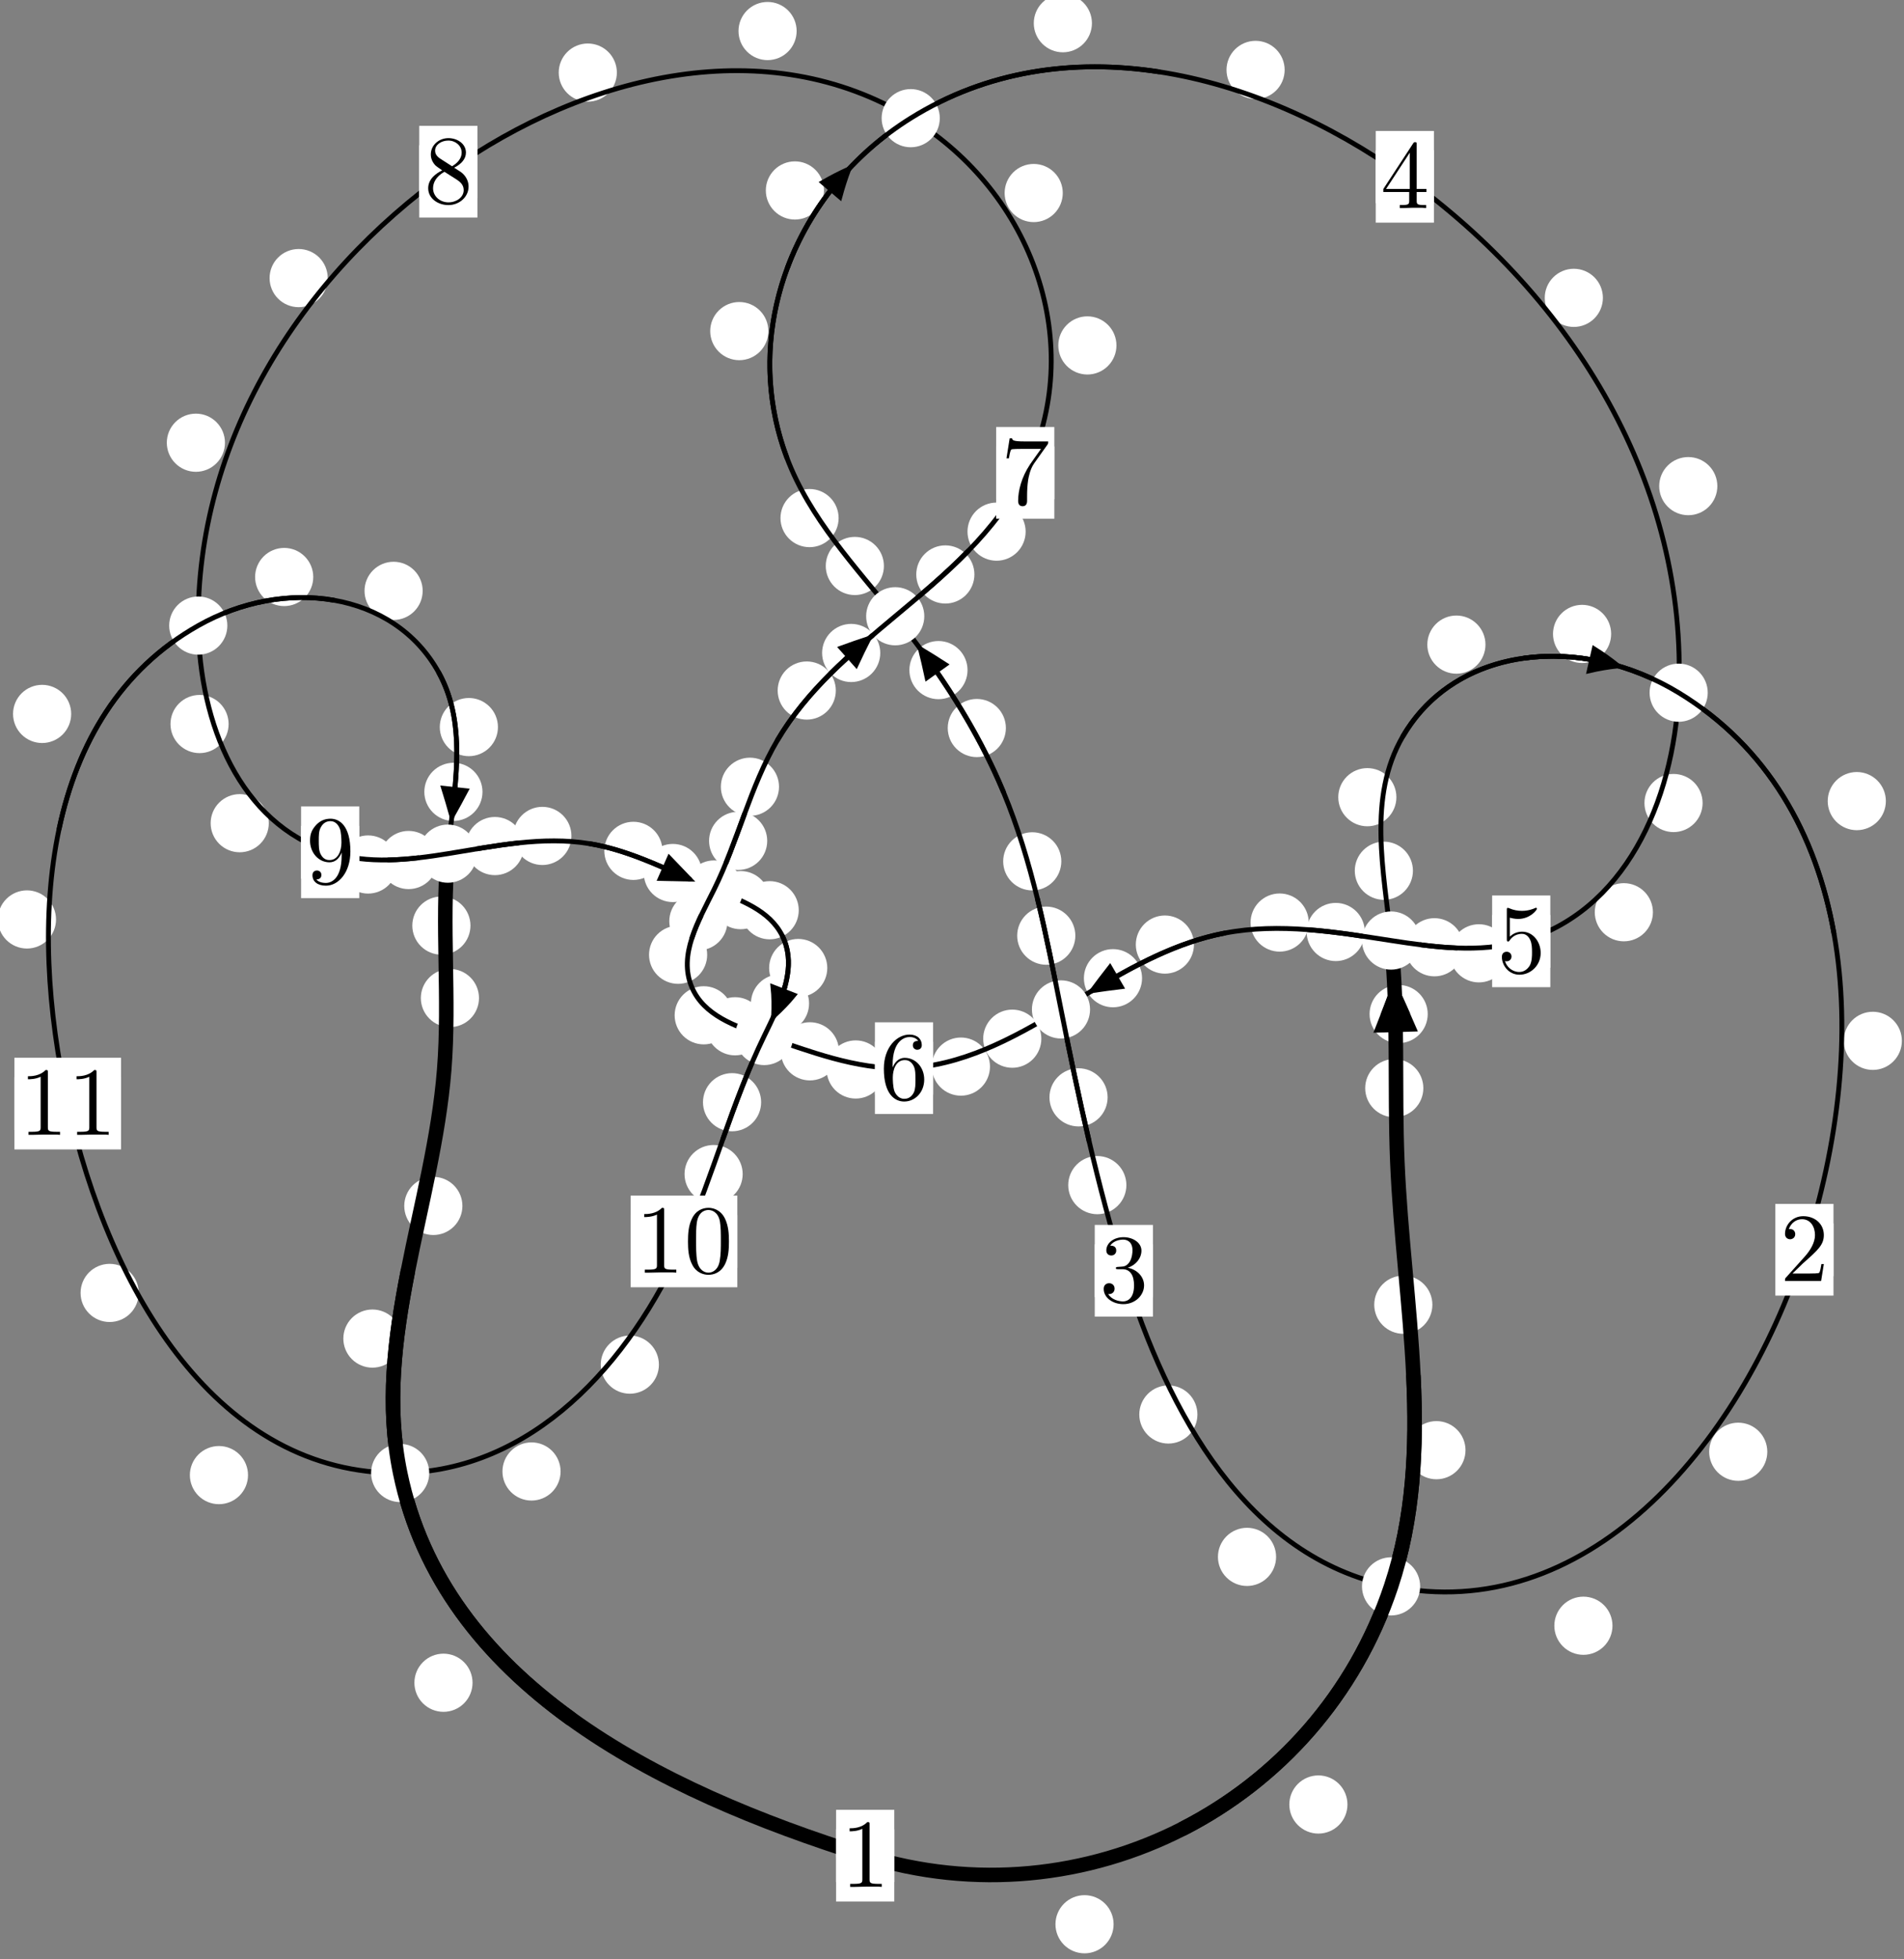 <?xml version="1.0"?>
<!-- Created by MetaPost 1.999 on 2021.07.06:0011 -->
<svg version="1.1" xmlns="http://www.w3.org/2000/svg" xmlns:xlink="http://www.w3.org/1999/xlink" width="195.729" height="201.31" viewBox="0 0 195.729 201.31">
<rect x="0" y="0" width="195.729" height="201.31" fill="#808080" stroke="none"/>
<!-- Original BoundingBox: -143.218109 -37.706314 52.511337 163.603928 -->
  <defs>
    <g transform="scale(0.01,0.01)" id="GLYPHcmr10_48">
      <path style="fill-rule: evenodd;" d="M460 -320C460 -400,455 -480,420 -554C374 -650,292 -666,250 -666C190 -666,117 -640,76 -547C44 -478,39 -400,39 -320C39 -245,43 -155,84 -79C127 2,200 22,249 22C303 22,379 1,423 -94C455 -163,460 -241,460 -320M249 -0C210 -0,151 -25,133 -121C122 -181,122 -273,122 -332C122 -396,122 -462,130 -516C149 -635,224 -644,249 -644C282 -644,348 -626,367 -527C377 -471,377 -395,377 -332C377 -257,377 -189,366 -125C351 -30,294 -0,249 -0"></path>
    </g>
    <g transform="scale(0.01,0.01)" id="GLYPHcmr10_49">
      <path style="fill-rule: evenodd;" d="M294 -640C294 -664,294 -666,271 -666C209 -602,121 -602,89 -602L89 -571C109 -571,168 -571,220 -597L220 -79C220 -43,217 -31,127 -31L95 -31L95 -0L257 -0L130 -3L217 -3L257 -3L297 -3L384 -3L419 -0L419 -31L387 -31C297 -31,294 -42,294 -79"></path>
    </g>
    <g transform="scale(0.01,0.01)" id="GLYPHcmr10_50">
      <path style="fill-rule: evenodd;" d="M127 -77L233 -180C389 -318,449 -372,449 -472C449 -586,359 -666,237 -666C124 -666,50 -574,50 -485C50 -429,100 -429,103 -429C120 -429,155 -441,155 -482C155 -508,137 -534,102 -534C94 -534,92 -534,89 -533C112 -598,166 -635,224 -635C315 -635,358 -554,358 -472C358 -392,308 -313,253 -251L61 -37C50 -26,50 -24,50 -0L421 -0L449 -174L424 -174C419 -144,412 -100,402 -85C395 -77,329 -77,307 -77"></path>
    </g>
    <g transform="scale(0.01,0.01)" id="GLYPHcmr10_51">
      <path style="fill-rule: evenodd;" d="M290 -352C372 -379,430 -449,430 -528C430 -610,342 -666,246 -666C145 -666,69 -606,69 -530C69 -497,91 -478,120 -478C151 -478,171 -500,171 -529C171 -579,124 -579,109 -579C140 -628,206 -641,242 -641C283 -641,338 -619,338 -529C338 -517,336 -459,310 -415C280 -367,246 -364,221 -363C213 -362,189 -360,182 -360C174 -359,167 -358,167 -348C167 -337,174 -337,191 -337L235 -337C317 -337,354 -269,354 -171C354 -35,285 -6,241 -6C198 -6,123 -23,88 -82C123 -77,154 -99,154 -137C154 -173,127 -193,98 -193C74 -193,42 -179,42 -135C42 -44,135 22,244 22C366 22,457 -69,457 -171C457 -253,394 -331,290 -352"></path>
    </g>
    <g transform="scale(0.01,0.01)" id="GLYPHcmr10_52">
      <path style="fill-rule: evenodd;" d="M294 -165L294 -78C294 -42,292 -31,218 -31L197 -31L197 -0L332 -0L238 -3L290 -3L332 -3L374 -3L427 -3L468 -0L468 -31L447 -31C373 -31,371 -42,371 -78L371 -165L471 -165L471 -196L371 -196L371 -651C371 -671,371 -677,355 -677C346 -677,343 -677,335 -665L28 -196L28 -165M300 -196L56 -196L300 -569"></path>
    </g>
    <g transform="scale(0.01,0.01)" id="GLYPHcmr10_53">
      <path style="fill-rule: evenodd;" d="M449 -201C449 -320,367 -420,259 -420C211 -420,168 -404,132 -369L132 -564C152 -558,185 -551,217 -551C340 -551,410 -642,410 -655C410 -661,407 -666,400 -666C399 -666,397 -666,392 -663C372 -654,323 -634,256 -634C216 -634,170 -641,123 -662C115 -665,113 -665,111 -665C101 -665,101 -657,101 -641L101 -345C101 -327,101 -319,115 -319C122 -319,124 -322,128 -328C139 -344,176 -398,257 -398C309 -398,334 -352,342 -334C358 -297,360 -258,360 -208C360 -173,360 -113,336 -71C312 -32,275 -6,229 -6C156 -6,99 -59,82 -118C85 -117,88 -116,99 -116C132 -116,149 -141,149 -165C149 -189,132 -214,99 -214C85 -214,50 -207,50 -161C50 -75,119 22,231 22C347 22,449 -74,449 -201"></path>
    </g>
    <g transform="scale(0.01,0.01)" id="GLYPHcmr10_54">
      <path style="fill-rule: evenodd;" d="M132 -328L132 -352C132 -605,256 -641,307 -641C331 -641,373 -635,395 -601C380 -601,340 -601,340 -556C340 -525,364 -510,386 -510C402 -510,432 -519,432 -558C432 -618,388 -666,305 -666C177 -666,42 -537,42 -316C42 -49,158 22,251 22C362 22,457 -72,457 -204C457 -331,368 -427,257 -427C189 -427,152 -376,132 -328M251 -6C188 -6,158 -66,152 -81C134 -128,134 -208,134 -226C134 -304,166 -404,256 -404C272 -404,318 -404,349 -342C367 -305,367 -254,367 -205C367 -157,367 -107,350 -71C320 -11,274 -6,251 -6"></path>
    </g>
    <g transform="scale(0.01,0.01)" id="GLYPHcmr10_55">
      <path style="fill-rule: evenodd;" d="M476 -609C485 -621,485 -623,485 -644L242 -644C120 -644,118 -657,114 -676L89 -676L56 -470L81 -470C84 -486,93 -549,106 -561C113 -567,191 -567,204 -567L411 -567C400 -551,321 -442,299 -409C209 -274,176 -135,176 -33C176 -23,176 22,222 22C268 22,268 -23,268 -33L268 -84C268 -139,271 -194,279 -248C283 -271,297 -357,341 -419"></path>
    </g>
    <g transform="scale(0.01,0.01)" id="GLYPHcmr10_56">
      <path style="fill-rule: evenodd;" d="M163 -457C117 -487,113 -521,113 -538C113 -599,178 -641,249 -641C322 -641,386 -589,386 -517C386 -460,347 -412,287 -377M309 -362C381 -399,430 -451,430 -517C430 -609,341 -666,250 -666C150 -666,69 -592,69 -499C69 -481,71 -436,113 -389C124 -377,161 -352,186 -335C128 -306,42 -250,42 -151C42 -45,144 22,249 22C362 22,457 -61,457 -168C457 -204,446 -249,408 -291C389 -312,373 -322,309 -362M209 -320L332 -242C360 -223,407 -193,407 -132C407 -58,332 -6,250 -6C164 -6,92 -68,92 -151C92 -209,124 -273,209 -320"></path>
    </g>
    <g transform="scale(0.01,0.01)" id="GLYPHcmr10_57">
      <path style="fill-rule: evenodd;" d="M367 -318L367 -286C367 -52,263 -6,205 -6C188 -6,134 -8,107 -42C151 -42,159 -71,159 -88C159 -119,135 -134,113 -134C97 -134,67 -125,67 -86C67 -19,121 22,206 22C335 22,457 -114,457 -329C457 -598,342 -666,253 -666C198 -666,149 -648,106 -603C65 -558,42 -516,42 -441C42 -316,130 -218,242 -218C303 -218,344 -260,367 -318M243 -241C227 -241,181 -241,150 -304C132 -341,132 -391,132 -440C132 -494,132 -541,153 -578C180 -628,218 -641,253 -641C299 -641,332 -607,349 -562C361 -530,365 -467,365 -421C365 -338,331 -241,243 -241"></path>
    </g>
  </defs>
  <path d="M114.477 197.718C114.477 196.925,114.162 196.165,113.602 195.604C113.042 195.044,112.281 194.729,111.489 194.729C110.696 194.729,109.936 195.044,109.375 195.604C108.815 196.165,108.5 196.925,108.5 197.718C108.5 198.51,108.815 199.27,109.375 199.831C109.936 200.391,110.696 200.706,111.489 200.706C112.281 200.706,113.042 200.391,113.602 199.831C114.162 199.27,114.477 198.51,114.477 197.718Z" style="fill: rgb(100%,100%,100%);stroke: none;"></path>
  <path d="M91.928 190.669C91.928 189.876,91.613 189.116,91.053 188.556C90.492 187.995,89.732 187.68,88.939 187.68C88.147 187.68,87.387 187.995,86.826 188.556C86.266 189.116,85.951 189.876,85.951 190.669C85.951 191.462,86.266 192.222,86.826 192.782C87.387 193.343,88.147 193.658,88.939 193.658C89.732 193.658,90.492 193.343,91.053 192.782C91.613 192.222,91.928 191.462,91.928 190.669Z" style="fill: rgb(100%,100%,100%);stroke: none;"></path>
  <path d="M150.653 149.007C150.653 148.214,150.338 147.454,149.777 146.894C149.217 146.333,148.457 146.018,147.664 146.018C146.871 146.018,146.111 146.333,145.551 146.894C144.99 147.454,144.675 148.214,144.675 149.007C144.675 149.8,144.99 150.56,145.551 151.12C146.111 151.681,146.871 151.996,147.664 151.996C148.457 151.996,149.217 151.681,149.777 151.12C150.338 150.56,150.653 149.8,150.653 149.007Z" style="fill: rgb(100%,100%,100%);stroke: none;"></path>
  <path d="M138.518 185.413C138.518 184.62,138.203 183.86,137.643 183.3C137.083 182.739,136.322 182.424,135.53 182.424C134.737 182.424,133.977 182.739,133.416 183.3C132.856 183.86,132.541 184.62,132.541 185.413C132.541 186.206,132.856 186.966,133.416 187.526C133.977 188.087,134.737 188.402,135.53 188.402C136.322 188.402,137.083 188.087,137.643 187.526C138.203 186.966,138.518 186.206,138.518 185.413Z" style="fill: rgb(100%,100%,100%);stroke: none;"></path>
  <path d="M146.318 111.808C146.318 111.015,146.003 110.255,145.443 109.695C144.882 109.134,144.122 108.819,143.329 108.819C142.537 108.819,141.777 109.134,141.216 109.695C140.656 110.255,140.341 111.015,140.341 111.808C140.341 112.601,140.656 113.361,141.216 113.921C141.777 114.482,142.537 114.797,143.329 114.797C144.122 114.797,144.882 114.482,145.443 113.921C146.003 113.361,146.318 112.601,146.318 111.808Z" style="fill: rgb(100%,100%,100%);stroke: none;"></path>
  <path d="M147.247 134.06C147.247 133.268,146.932 132.508,146.372 131.947C145.811 131.387,145.051 131.072,144.258 131.072C143.466 131.072,142.705 131.387,142.145 131.947C141.585 132.508,141.27 133.268,141.27 134.06C141.27 134.853,141.585 135.613,142.145 136.174C142.705 136.734,143.466 137.049,144.258 137.049C145.051 137.049,145.811 136.734,146.372 136.174C146.932 135.613,147.247 134.853,147.247 134.06Z" style="fill: rgb(100%,100%,100%);stroke: none;"></path>
  <path d="M145.248 89.468C145.248 88.676,144.933 87.915,144.373 87.355C143.812 86.795,143.052 86.48,142.259 86.48C141.467 86.48,140.707 86.795,140.146 87.355C139.586 87.915,139.271 88.676,139.271 89.468C139.271 90.261,139.586 91.021,140.146 91.582C140.707 92.142,141.467 92.457,142.259 92.457C143.052 92.457,143.812 92.142,144.373 91.582C144.933 91.021,145.248 90.261,145.248 89.468Z" style="fill: rgb(100%,100%,100%);stroke: none;"></path>
  <path d="M146.769 104.195C146.769 103.402,146.454 102.642,145.893 102.081C145.333 101.521,144.572 101.206,143.78 101.206C142.987 101.206,142.227 101.521,141.666 102.081C141.106 102.642,140.791 103.402,140.791 104.195C140.791 104.987,141.106 105.747,141.666 106.308C142.227 106.868,142.987 107.183,143.78 107.183C144.572 107.183,145.333 106.868,145.893 106.308C146.454 105.747,146.769 104.987,146.769 104.195Z" style="fill: rgb(100%,100%,100%);stroke: none;"></path>
  <path d="M152.705 66.235C152.705 65.442,152.39 64.682,151.829 64.121C151.269 63.561,150.509 63.246,149.716 63.246C148.923 63.246,148.163 63.561,147.603 64.121C147.042 64.682,146.727 65.442,146.727 66.235C146.727 67.027,147.042 67.788,147.603 68.348C148.163 68.909,148.923 69.224,149.716 69.224C150.509 69.224,151.269 68.909,151.829 68.348C152.39 67.788,152.705 67.027,152.705 66.235Z" style="fill: rgb(100%,100%,100%);stroke: none;"></path>
  <path d="M143.549 81.912C143.549 81.119,143.234 80.359,142.674 79.799C142.113 79.238,141.353 78.923,140.561 78.923C139.768 78.923,139.008 79.238,138.447 79.799C137.887 80.359,137.572 81.119,137.572 81.912C137.572 82.705,137.887 83.465,138.447 84.025C139.008 84.586,139.768 84.901,140.561 84.901C141.353 84.901,142.113 84.586,142.674 84.025C143.234 83.465,143.549 82.705,143.549 81.912Z" style="fill: rgb(100%,100%,100%);stroke: none;"></path>
  <path d="M193.865 82.313C193.865 81.521,193.55 80.76,192.989 80.2C192.429 79.64,191.669 79.325,190.876 79.325C190.083 79.325,189.323 79.64,188.763 80.2C188.202 80.76,187.887 81.521,187.887 82.313C187.887 83.106,188.202 83.866,188.763 84.427C189.323 84.987,190.083 85.302,190.876 85.302C191.669 85.302,192.429 84.987,192.989 84.427C193.55 83.866,193.865 83.106,193.865 82.313Z" style="fill: rgb(100%,100%,100%);stroke: none;"></path>
  <path d="M165.625 65.137C165.625 64.344,165.31 63.584,164.75 63.024C164.189 62.463,163.429 62.148,162.636 62.148C161.844 62.148,161.084 62.463,160.523 63.024C159.963 63.584,159.648 64.344,159.648 65.137C159.648 65.93,159.963 66.69,160.523 67.25C161.084 67.811,161.844 68.126,162.636 68.126C163.429 68.126,164.189 67.811,164.75 67.25C165.31 66.69,165.625 65.93,165.625 65.137Z" style="fill: rgb(100%,100%,100%);stroke: none;"></path>
  <path d="M181.677 149.169C181.677 148.376,181.363 147.616,180.802 147.055C180.242 146.495,179.481 146.18,178.689 146.18C177.896 146.18,177.136 146.495,176.575 147.055C176.015 147.616,175.7 148.376,175.7 149.169C175.7 149.961,176.015 150.722,176.575 151.282C177.136 151.843,177.896 152.157,178.689 152.157C179.481 152.157,180.242 151.843,180.802 151.282C181.363 150.722,181.677 149.961,181.677 149.169Z" style="fill: rgb(100%,100%,100%);stroke: none;"></path>
  <path d="M195.511 106.946C195.511 106.154,195.196 105.394,194.636 104.833C194.075 104.273,193.315 103.958,192.523 103.958C191.73 103.958,190.97 104.273,190.409 104.833C189.849 105.394,189.534 106.154,189.534 106.946C189.534 107.739,189.849 108.499,190.409 109.06C190.97 109.62,191.73 109.935,192.523 109.935C193.315 109.935,194.075 109.62,194.636 109.06C195.196 108.499,195.511 107.739,195.511 106.946Z" style="fill: rgb(100%,100%,100%);stroke: none;"></path>
  <path d="M131.181 159.971C131.181 159.178,130.866 158.418,130.305 157.857C129.745 157.297,128.985 156.982,128.192 156.982C127.399 156.982,126.639 157.297,126.079 157.857C125.518 158.418,125.203 159.178,125.203 159.971C125.203 160.763,125.518 161.524,126.079 162.084C126.639 162.645,127.399 162.96,128.192 162.96C128.985 162.96,129.745 162.645,130.305 162.084C130.866 161.524,131.181 160.763,131.181 159.971Z" style="fill: rgb(100%,100%,100%);stroke: none;"></path>
  <path d="M165.761 167.045C165.761 166.252,165.446 165.492,164.886 164.931C164.325 164.371,163.565 164.056,162.772 164.056C161.98 164.056,161.22 164.371,160.659 164.931C160.099 165.492,159.784 166.252,159.784 167.045C159.784 167.837,160.099 168.598,160.659 169.158C161.22 169.719,161.98 170.034,162.772 170.034C163.565 170.034,164.325 169.719,164.886 169.158C165.446 168.598,165.761 167.837,165.761 167.045Z" style="fill: rgb(100%,100%,100%);stroke: none;"></path>
  <path d="M115.791 121.771C115.791 120.978,115.476 120.218,114.915 119.658C114.355 119.097,113.595 118.782,112.802 118.782C112.009 118.782,111.249 119.097,110.689 119.658C110.128 120.218,109.813 120.978,109.813 121.771C109.813 122.564,110.128 123.324,110.689 123.884C111.249 124.445,112.009 124.76,112.802 124.76C113.595 124.76,114.355 124.445,114.915 123.884C115.476 123.324,115.791 122.564,115.791 121.771Z" style="fill: rgb(100%,100%,100%);stroke: none;"></path>
  <path d="M123.095 145.339C123.095 144.546,122.78 143.786,122.22 143.225C121.66 142.665,120.899 142.35,120.107 142.35C119.314 142.35,118.554 142.665,117.993 143.225C117.433 143.786,117.118 144.546,117.118 145.339C117.118 146.131,117.433 146.891,117.993 147.452C118.554 148.012,119.314 148.327,120.107 148.327C120.899 148.327,121.66 148.012,122.22 147.452C122.78 146.891,123.095 146.131,123.095 145.339Z" style="fill: rgb(100%,100%,100%);stroke: none;"></path>
  <path d="M110.544 96.141C110.544 95.348,110.229 94.588,109.668 94.028C109.108 93.467,108.348 93.152,107.555 93.152C106.762 93.152,106.002 93.467,105.442 94.028C104.881 94.588,104.566 95.348,104.566 96.141C104.566 96.934,104.881 97.694,105.442 98.254C106.002 98.815,106.762 99.13,107.555 99.13C108.348 99.13,109.108 98.815,109.668 98.254C110.229 97.694,110.544 96.934,110.544 96.141Z" style="fill: rgb(100%,100%,100%);stroke: none;"></path>
  <path d="M113.862 112.753C113.862 111.96,113.547 111.2,112.986 110.64C112.426 110.079,111.665 109.764,110.873 109.764C110.08 109.764,109.32 110.079,108.759 110.64C108.199 111.2,107.884 111.96,107.884 112.753C107.884 113.546,108.199 114.306,108.759 114.866C109.32 115.427,110.08 115.742,110.873 115.742C111.665 115.742,112.426 115.427,112.986 114.866C113.547 114.306,113.862 113.546,113.862 112.753Z" style="fill: rgb(100%,100%,100%);stroke: none;"></path>
  <path d="M103.404 74.805C103.404 74.013,103.089 73.253,102.528 72.692C101.968 72.132,101.208 71.817,100.415 71.817C99.622 71.817,98.862 72.132,98.302 72.692C97.741 73.253,97.426 74.013,97.426 74.805C97.426 75.598,97.741 76.358,98.302 76.919C98.862 77.479,99.622 77.794,100.415 77.794C101.208 77.794,101.968 77.479,102.528 76.919C103.089 76.358,103.404 75.598,103.404 74.805Z" style="fill: rgb(100%,100%,100%);stroke: none;"></path>
  <path d="M109.103 88.502C109.103 87.71,108.788 86.949,108.228 86.389C107.667 85.829,106.907 85.514,106.115 85.514C105.322 85.514,104.562 85.829,104.001 86.389C103.441 86.949,103.126 87.71,103.126 88.502C103.126 89.295,103.441 90.055,104.001 90.616C104.562 91.176,105.322 91.491,106.115 91.491C106.907 91.491,107.667 91.176,108.228 90.616C108.788 90.055,109.103 89.295,109.103 88.502Z" style="fill: rgb(100%,100%,100%);stroke: none;"></path>
  <path d="M90.865 58.154C90.865 57.361,90.55 56.601,89.989 56.041C89.429 55.48,88.669 55.165,87.876 55.165C87.083 55.165,86.323 55.48,85.763 56.041C85.202 56.601,84.887 57.361,84.887 58.154C84.887 58.947,85.202 59.707,85.763 60.267C86.323 60.828,87.083 61.143,87.876 61.143C88.669 61.143,89.429 60.828,89.989 60.267C90.55 59.707,90.865 58.947,90.865 58.154Z" style="fill: rgb(100%,100%,100%);stroke: none;"></path>
  <path d="M99.462 68.853C99.462 68.061,99.147 67.3,98.587 66.74C98.026 66.179,97.266 65.864,96.473 65.864C95.681 65.864,94.921 66.179,94.36 66.74C93.8 67.3,93.485 68.061,93.485 68.853C93.485 69.646,93.8 70.406,94.36 70.967C94.921 71.527,95.681 71.842,96.473 71.842C97.266 71.842,98.026 71.527,98.587 70.967C99.147 70.406,99.462 69.646,99.462 68.853Z" style="fill: rgb(100%,100%,100%);stroke: none;"></path>
  <path d="M78.987 34.021C78.987 33.228,78.672 32.468,78.111 31.908C77.551 31.347,76.791 31.032,75.998 31.032C75.205 31.032,74.445 31.347,73.885 31.908C73.324 32.468,73.009 33.228,73.009 34.021C73.009 34.814,73.324 35.574,73.885 36.134C74.445 36.695,75.205 37.01,75.998 37.01C76.791 37.01,77.551 36.695,78.111 36.134C78.672 35.574,78.987 34.814,78.987 34.021Z" style="fill: rgb(100%,100%,100%);stroke: none;"></path>
  <path d="M86.209 53.234C86.209 52.441,85.894 51.681,85.334 51.121C84.773 50.56,84.013 50.245,83.22 50.245C82.428 50.245,81.668 50.56,81.107 51.121C80.547 51.681,80.232 52.441,80.232 53.234C80.232 54.027,80.547 54.787,81.107 55.347C81.668 55.908,82.428 56.223,83.22 56.223C84.013 56.223,84.773 55.908,85.334 55.347C85.894 54.787,86.209 54.027,86.209 53.234Z" style="fill: rgb(100%,100%,100%);stroke: none;"></path>
  <path d="M112.25 2.385C112.25 1.592,111.935 0.832,111.375 0.272C110.814 -0.289,110.054 -0.604,109.261 -0.604C108.469 -0.604,107.708 -0.289,107.148 0.272C106.587 0.832,106.272 1.592,106.272 2.385C106.272 3.178,106.587 3.938,107.148 4.498C107.708 5.059,108.469 5.374,109.261 5.374C110.054 5.374,110.814 5.059,111.375 4.498C111.935 3.938,112.25 3.178,112.25 2.385Z" style="fill: rgb(100%,100%,100%);stroke: none;"></path>
  <path d="M84.704 19.569C84.704 18.776,84.389 18.016,83.828 17.456C83.268 16.895,82.508 16.58,81.715 16.58C80.922 16.58,80.162 16.895,79.602 17.456C79.041 18.016,78.726 18.776,78.726 19.569C78.726 20.362,79.041 21.122,79.602 21.682C80.162 22.243,80.922 22.558,81.715 22.558C82.508 22.558,83.268 22.243,83.828 21.682C84.389 21.122,84.704 20.362,84.704 19.569Z" style="fill: rgb(100%,100%,100%);stroke: none;"></path>
  <path d="M164.776 30.604C164.776 29.811,164.461 29.051,163.901 28.491C163.34 27.93,162.58 27.615,161.788 27.615C160.995 27.615,160.235 27.93,159.674 28.491C159.114 29.051,158.799 29.811,158.799 30.604C158.799 31.397,159.114 32.157,159.674 32.717C160.235 33.278,160.995 33.593,161.788 33.593C162.58 33.593,163.34 33.278,163.901 32.717C164.461 32.157,164.776 31.397,164.776 30.604Z" style="fill: rgb(100%,100%,100%);stroke: none;"></path>
  <path d="M132.061 7.183C132.061 6.39,131.746 5.63,131.186 5.07C130.625 4.509,129.865 4.194,129.072 4.194C128.28 4.194,127.519 4.509,126.959 5.07C126.398 5.63,126.084 6.39,126.084 7.183C126.084 7.976,126.398 8.736,126.959 9.296C127.519 9.857,128.28 10.172,129.072 10.172C129.865 10.172,130.625 9.857,131.186 9.296C131.746 8.736,132.061 7.976,132.061 7.183Z" style="fill: rgb(100%,100%,100%);stroke: none;"></path>
  <path d="M175.026 82.511C175.026 81.718,174.711 80.958,174.15 80.397C173.59 79.837,172.83 79.522,172.037 79.522C171.244 79.522,170.484 79.837,169.924 80.397C169.363 80.958,169.048 81.718,169.048 82.511C169.048 83.303,169.363 84.063,169.924 84.624C170.484 85.184,171.244 85.499,172.037 85.499C172.83 85.499,173.59 85.184,174.15 84.624C174.711 84.063,175.026 83.303,175.026 82.511Z" style="fill: rgb(100%,100%,100%);stroke: none;"></path>
  <path d="M176.541 49.951C176.541 49.158,176.226 48.398,175.666 47.837C175.105 47.277,174.345 46.962,173.553 46.962C172.76 46.962,172 47.277,171.439 47.837C170.879 48.398,170.564 49.158,170.564 49.951C170.564 50.743,170.879 51.503,171.439 52.064C172 52.624,172.76 52.939,173.553 52.939C174.345 52.939,175.105 52.624,175.666 52.064C176.226 51.503,176.541 50.743,176.541 49.951Z" style="fill: rgb(100%,100%,100%);stroke: none;"></path>
  <path d="M155.019 97.954C155.019 97.162,154.704 96.402,154.143 95.841C153.583 95.281,152.823 94.966,152.03 94.966C151.237 94.966,150.477 95.281,149.917 95.841C149.356 96.402,149.041 97.162,149.041 97.954C149.041 98.747,149.356 99.507,149.917 100.068C150.477 100.628,151.237 100.943,152.03 100.943C152.823 100.943,153.583 100.628,154.143 100.068C154.704 99.507,155.019 98.747,155.019 97.954Z" style="fill: rgb(100%,100%,100%);stroke: none;"></path>
  <path d="M169.919 93.733C169.919 92.941,169.604 92.18,169.043 91.62C168.483 91.059,167.723 90.745,166.93 90.745C166.137 90.745,165.377 91.059,164.817 91.62C164.256 92.18,163.941 92.941,163.941 93.733C163.941 94.526,164.256 95.286,164.817 95.847C165.377 96.407,166.137 96.722,166.93 96.722C167.723 96.722,168.483 96.407,169.043 95.847C169.604 95.286,169.919 94.526,169.919 93.733Z" style="fill: rgb(100%,100%,100%);stroke: none;"></path>
  <path d="M140.303 95.762C140.303 94.969,139.988 94.209,139.428 93.649C138.867 93.088,138.107 92.773,137.314 92.773C136.522 92.773,135.762 93.088,135.201 93.649C134.641 94.209,134.326 94.969,134.326 95.762C134.326 96.555,134.641 97.315,135.201 97.875C135.762 98.436,136.522 98.751,137.314 98.751C138.107 98.751,138.867 98.436,139.428 97.875C139.988 97.315,140.303 96.555,140.303 95.762Z" style="fill: rgb(100%,100%,100%);stroke: none;"></path>
  <path d="M150.448 97.331C150.448 96.538,150.133 95.778,149.573 95.218C149.012 94.657,148.252 94.342,147.459 94.342C146.667 94.342,145.907 94.657,145.346 95.218C144.786 95.778,144.471 96.538,144.471 97.331C144.471 98.124,144.786 98.884,145.346 99.444C145.907 100.005,146.667 100.32,147.459 100.32C148.252 100.32,149.012 100.005,149.573 99.444C150.133 98.884,150.448 98.124,150.448 97.331Z" style="fill: rgb(100%,100%,100%);stroke: none;"></path>
  <path d="M122.738 97.056C122.738 96.263,122.423 95.503,121.862 94.942C121.302 94.382,120.542 94.067,119.749 94.067C118.956 94.067,118.196 94.382,117.636 94.942C117.075 95.503,116.76 96.263,116.76 97.056C116.76 97.848,117.075 98.609,117.636 99.169C118.196 99.73,118.956 100.044,119.749 100.044C120.542 100.044,121.302 99.73,121.862 99.169C122.423 98.609,122.738 97.848,122.738 97.056Z" style="fill: rgb(100%,100%,100%);stroke: none;"></path>
  <path d="M134.534 94.792C134.534 94,134.219 93.24,133.659 92.679C133.098 92.119,132.338 91.804,131.545 91.804C130.753 91.804,129.993 92.119,129.432 92.679C128.872 93.24,128.557 94,128.557 94.792C128.557 95.585,128.872 96.345,129.432 96.906C129.993 97.466,130.753 97.781,131.545 97.781C132.338 97.781,133.098 97.466,133.659 96.906C134.219 96.345,134.534 95.585,134.534 94.792Z" style="fill: rgb(100%,100%,100%);stroke: none;"></path>
  <path d="M107.049 106.726C107.049 105.934,106.734 105.174,106.174 104.613C105.613 104.053,104.853 103.738,104.061 103.738C103.268 103.738,102.508 104.053,101.947 104.613C101.387 105.174,101.072 105.934,101.072 106.726C101.072 107.519,101.387 108.279,101.947 108.84C102.508 109.4,103.268 109.715,104.061 109.715C104.853 109.715,105.613 109.4,106.174 108.84C106.734 108.279,107.049 107.519,107.049 106.726Z" style="fill: rgb(100%,100%,100%);stroke: none;"></path>
  <path d="M117.402 100.511C117.402 99.719,117.087 98.958,116.526 98.398C115.966 97.837,115.206 97.522,114.413 97.522C113.62 97.522,112.86 97.837,112.3 98.398C111.739 98.958,111.424 99.719,111.424 100.511C111.424 101.304,111.739 102.064,112.3 102.625C112.86 103.185,113.62 103.5,114.413 103.5C115.206 103.5,115.966 103.185,116.526 102.625C117.087 102.064,117.402 101.304,117.402 100.511Z" style="fill: rgb(100%,100%,100%);stroke: none;"></path>
  <path d="M90.954 109.889C90.954 109.096,90.639 108.336,90.078 107.776C89.518 107.215,88.758 106.9,87.965 106.9C87.172 106.9,86.412 107.215,85.852 107.776C85.291 108.336,84.976 109.096,84.976 109.889C84.976 110.682,85.291 111.442,85.852 112.002C86.412 112.563,87.172 112.878,87.965 112.878C88.758 112.878,89.518 112.563,90.078 112.002C90.639 111.442,90.954 110.682,90.954 109.889Z" style="fill: rgb(100%,100%,100%);stroke: none;"></path>
  <path d="M101.769 109.594C101.769 108.801,101.454 108.041,100.893 107.48C100.333 106.92,99.573 106.605,98.78 106.605C97.987 106.605,97.227 106.92,96.667 107.48C96.106 108.041,95.791 108.801,95.791 109.594C95.791 110.386,96.106 111.147,96.667 111.707C97.227 112.267,97.987 112.582,98.78 112.582C99.573 112.582,100.333 112.267,100.893 111.707C101.454 111.147,101.769 110.386,101.769 109.594Z" style="fill: rgb(100%,100%,100%);stroke: none;"></path>
  <path d="M78.553 105.45C78.553 104.657,78.238 103.897,77.677 103.337C77.117 102.776,76.357 102.461,75.564 102.461C74.771 102.461,74.011 102.776,73.451 103.337C72.89 103.897,72.575 104.657,72.575 105.45C72.575 106.243,72.89 107.003,73.451 107.563C74.011 108.124,74.771 108.439,75.564 108.439C76.357 108.439,77.117 108.124,77.677 107.563C78.238 107.003,78.553 106.243,78.553 105.45Z" style="fill: rgb(100%,100%,100%);stroke: none;"></path>
  <path d="M86.245 108.024C86.245 107.231,85.93 106.471,85.37 105.91C84.809 105.35,84.049 105.035,83.257 105.035C82.464 105.035,81.704 105.35,81.143 105.91C80.583 106.471,80.268 107.231,80.268 108.024C80.268 108.816,80.583 109.577,81.143 110.137C81.704 110.698,82.464 111.013,83.257 111.013C84.049 111.013,84.809 110.698,85.37 110.137C85.93 109.577,86.245 108.816,86.245 108.024Z" style="fill: rgb(100%,100%,100%);stroke: none;"></path>
  <path d="M72.697 98.102C72.697 97.31,72.382 96.55,71.822 95.989C71.261 95.429,70.501 95.114,69.708 95.114C68.916 95.114,68.155 95.429,67.595 95.989C67.034 96.55,66.72 97.31,66.72 98.102C66.72 98.895,67.034 99.655,67.595 100.216C68.155 100.776,68.916 101.091,69.708 101.091C70.501 101.091,71.261 100.776,71.822 100.216C72.382 99.655,72.697 98.895,72.697 98.102Z" style="fill: rgb(100%,100%,100%);stroke: none;"></path>
  <path d="M75.33 104.323C75.33 103.53,75.015 102.77,74.455 102.209C73.894 101.649,73.134 101.334,72.341 101.334C71.549 101.334,70.789 101.649,70.228 102.209C69.668 102.77,69.353 103.53,69.353 104.323C69.353 105.115,69.668 105.876,70.228 106.436C70.789 106.997,71.549 107.311,72.341 107.311C73.134 107.311,73.894 106.997,74.455 106.436C75.015 105.876,75.33 105.115,75.33 104.323Z" style="fill: rgb(100%,100%,100%);stroke: none;"></path>
  <path d="M78.869 86.401C78.869 85.608,78.554 84.848,77.994 84.288C77.433 83.727,76.673 83.412,75.881 83.412C75.088 83.412,74.328 83.727,73.767 84.288C73.207 84.848,72.892 85.608,72.892 86.401C72.892 87.194,73.207 87.954,73.767 88.514C74.328 89.075,75.088 89.39,75.881 89.39C76.673 89.39,77.433 89.075,77.994 88.514C78.554 87.954,78.869 87.194,78.869 86.401Z" style="fill: rgb(100%,100%,100%);stroke: none;"></path>
  <path d="M74.781 94.657C74.781 93.864,74.466 93.104,73.905 92.544C73.345 91.983,72.585 91.668,71.792 91.668C70.999 91.668,70.239 91.983,69.679 92.544C69.118 93.104,68.803 93.864,68.803 94.657C68.803 95.45,69.118 96.21,69.679 96.77C70.239 97.331,70.999 97.646,71.792 97.646C72.585 97.646,73.345 97.331,73.905 96.77C74.466 96.21,74.781 95.45,74.781 94.657Z" style="fill: rgb(100%,100%,100%);stroke: none;"></path>
  <path d="M85.921 70.953C85.921 70.16,85.607 69.4,85.046 68.839C84.486 68.279,83.725 67.964,82.933 67.964C82.14 67.964,81.38 68.279,80.819 68.839C80.259 69.4,79.944 70.16,79.944 70.953C79.944 71.745,80.259 72.506,80.819 73.066C81.38 73.627,82.14 73.942,82.933 73.942C83.725 73.942,84.486 73.627,85.046 73.066C85.607 72.506,85.921 71.745,85.921 70.953Z" style="fill: rgb(100%,100%,100%);stroke: none;"></path>
  <path d="M80.082 80.84C80.082 80.047,79.767 79.287,79.206 78.727C78.646 78.166,77.886 77.851,77.093 77.851C76.3 77.851,75.54 78.166,74.98 78.727C74.419 79.287,74.104 80.047,74.104 80.84C74.104 81.633,74.419 82.393,74.98 82.953C75.54 83.514,76.3 83.829,77.093 83.829C77.886 83.829,78.646 83.514,79.206 82.953C79.767 82.393,80.082 81.633,80.082 80.84Z" style="fill: rgb(100%,100%,100%);stroke: none;"></path>
  <path d="M100.168 59.026C100.168 58.233,99.853 57.473,99.293 56.913C98.732 56.352,97.972 56.037,97.179 56.037C96.387 56.037,95.626 56.352,95.066 56.913C94.505 57.473,94.191 58.233,94.191 59.026C94.191 59.819,94.505 60.579,95.066 61.139C95.626 61.7,96.387 62.015,97.179 62.015C97.972 62.015,98.732 61.7,99.293 61.139C99.853 60.579,100.168 59.819,100.168 59.026Z" style="fill: rgb(100%,100%,100%);stroke: none;"></path>
  <path d="M90.49 67.093C90.49 66.301,90.175 65.54,89.614 64.98C89.054 64.419,88.294 64.104,87.501 64.104C86.708 64.104,85.948 64.419,85.388 64.98C84.827 65.54,84.512 66.301,84.512 67.093C84.512 67.886,84.827 68.646,85.388 69.207C85.948 69.767,86.708 70.082,87.501 70.082C88.294 70.082,89.054 69.767,89.614 69.207C90.175 68.646,90.49 67.886,90.49 67.093Z" style="fill: rgb(100%,100%,100%);stroke: none;"></path>
  <path d="M114.77 35.493C114.77 34.7,114.455 33.94,113.895 33.38C113.334 32.819,112.574 32.504,111.782 32.504C110.989 32.504,110.229 32.819,109.668 33.38C109.108 33.94,108.793 34.7,108.793 35.493C108.793 36.286,109.108 37.046,109.668 37.606C110.229 38.167,110.989 38.482,111.782 38.482C112.574 38.482,113.334 38.167,113.895 37.606C114.455 37.046,114.77 36.286,114.77 35.493Z" style="fill: rgb(100%,100%,100%);stroke: none;"></path>
  <path d="M105.435 54.627C105.435 53.834,105.12 53.074,104.56 52.513C103.999 51.953,103.239 51.638,102.446 51.638C101.654 51.638,100.893 51.953,100.333 52.513C99.773 53.074,99.458 53.834,99.458 54.627C99.458 55.419,99.773 56.179,100.333 56.74C100.893 57.3,101.654 57.615,102.446 57.615C103.239 57.615,103.999 57.3,104.56 56.74C105.12 56.179,105.435 55.419,105.435 54.627Z" style="fill: rgb(100%,100%,100%);stroke: none;"></path>
  <path d="M81.894 3.189C81.894 2.397,81.579 1.637,81.019 1.076C80.459 0.516,79.698 0.201,78.906 0.201C78.113 0.201,77.353 0.516,76.792 1.076C76.232 1.637,75.917 2.397,75.917 3.189C75.917 3.982,76.232 4.742,76.792 5.303C77.353 5.863,78.113 6.178,78.906 6.178C79.698 6.178,80.459 5.863,81.019 5.303C81.579 4.742,81.894 3.982,81.894 3.189Z" style="fill: rgb(100%,100%,100%);stroke: none;"></path>
  <path d="M109.252 19.833C109.252 19.041,108.937 18.281,108.377 17.72C107.817 17.16,107.056 16.845,106.264 16.845C105.471 16.845,104.711 17.16,104.15 17.72C103.59 18.281,103.275 19.041,103.275 19.833C103.275 20.626,103.59 21.386,104.15 21.947C104.711 22.507,105.471 22.822,106.264 22.822C107.056 22.822,107.817 22.507,108.377 21.947C108.937 21.386,109.252 20.626,109.252 19.833Z" style="fill: rgb(100%,100%,100%);stroke: none;"></path>
  <path d="M33.69 28.574C33.69 27.781,33.375 27.021,32.815 26.461C32.254 25.9,31.494 25.585,30.701 25.585C29.909 25.585,29.148 25.9,28.588 26.461C28.027 27.021,27.713 27.781,27.713 28.574C27.713 29.367,28.027 30.127,28.588 30.687C29.148 31.248,29.909 31.563,30.701 31.563C31.494 31.563,32.254 31.248,32.815 30.687C33.375 30.127,33.69 29.367,33.69 28.574Z" style="fill: rgb(100%,100%,100%);stroke: none;"></path>
  <path d="M63.414 7.458C63.414 6.665,63.099 5.905,62.539 5.344C61.978 4.784,61.218 4.469,60.425 4.469C59.633 4.469,58.872 4.784,58.312 5.344C57.751 5.905,57.436 6.665,57.436 7.458C57.436 8.25,57.751 9.011,58.312 9.571C58.872 10.132,59.633 10.447,60.425 10.447C61.218 10.447,61.978 10.132,62.539 9.571C63.099 9.011,63.414 8.25,63.414 7.458Z" style="fill: rgb(100%,100%,100%);stroke: none;"></path>
  <path d="M23.502 74.395C23.502 73.602,23.187 72.842,22.627 72.282C22.067 71.721,21.306 71.406,20.514 71.406C19.721 71.406,18.961 71.721,18.4 72.282C17.84 72.842,17.525 73.602,17.525 74.395C17.525 75.188,17.84 75.948,18.4 76.508C18.961 77.069,19.721 77.384,20.514 77.384C21.306 77.384,22.067 77.069,22.627 76.508C23.187 75.948,23.502 75.188,23.502 74.395Z" style="fill: rgb(100%,100%,100%);stroke: none;"></path>
  <path d="M23.126 45.49C23.126 44.697,22.811 43.937,22.25 43.377C21.69 42.816,20.93 42.501,20.137 42.501C19.344 42.501,18.584 42.816,18.024 43.377C17.463 43.937,17.148 44.697,17.148 45.49C17.148 46.283,17.463 47.043,18.024 47.603C18.584 48.164,19.344 48.479,20.137 48.479C20.93 48.479,21.69 48.164,22.25 47.603C22.811 47.043,23.126 46.283,23.126 45.49Z" style="fill: rgb(100%,100%,100%);stroke: none;"></path>
  <path d="M40.83 88.827C40.83 88.035,40.515 87.274,39.955 86.714C39.394 86.153,38.634 85.839,37.842 85.839C37.049 85.839,36.289 86.153,35.728 86.714C35.168 87.274,34.853 88.035,34.853 88.827C34.853 89.62,35.168 90.38,35.728 90.941C36.289 91.501,37.049 91.816,37.842 91.816C38.634 91.816,39.394 91.501,39.955 90.941C40.515 90.38,40.83 89.62,40.83 88.827Z" style="fill: rgb(100%,100%,100%);stroke: none;"></path>
  <path d="M27.631 84.583C27.631 83.791,27.316 83.031,26.756 82.47C26.195 81.91,25.435 81.595,24.642 81.595C23.85 81.595,23.09 81.91,22.529 82.47C21.969 83.031,21.654 83.791,21.654 84.583C21.654 85.376,21.969 86.136,22.529 86.697C23.09 87.257,23.85 87.572,24.642 87.572C25.435 87.572,26.195 87.257,26.756 86.697C27.316 86.136,27.631 85.376,27.631 84.583Z" style="fill: rgb(100%,100%,100%);stroke: none;"></path>
  <path d="M53.863 86.933C53.863 86.14,53.548 85.38,52.987 84.82C52.427 84.259,51.667 83.944,50.874 83.944C50.081 83.944,49.321 84.259,48.761 84.82C48.2 85.38,47.885 86.14,47.885 86.933C47.885 87.726,48.2 88.486,48.761 89.046C49.321 89.607,50.081 89.922,50.874 89.922C51.667 89.922,52.427 89.607,52.987 89.046C53.548 88.486,53.863 87.726,53.863 86.933Z" style="fill: rgb(100%,100%,100%);stroke: none;"></path>
  <path d="M44.99 88.367C44.99 87.574,44.675 86.814,44.115 86.254C43.554 85.693,42.794 85.378,42.001 85.378C41.209 85.378,40.449 85.693,39.888 86.254C39.328 86.814,39.013 87.574,39.013 88.367C39.013 89.16,39.328 89.92,39.888 90.48C40.449 91.041,41.209 91.356,42.001 91.356C42.794 91.356,43.554 91.041,44.115 90.48C44.675 89.92,44.99 89.16,44.99 88.367Z" style="fill: rgb(100%,100%,100%);stroke: none;"></path>
  <path d="M68.101 87.426C68.101 86.633,67.786 85.873,67.226 85.313C66.665 84.752,65.905 84.437,65.112 84.437C64.32 84.437,63.559 84.752,62.999 85.313C62.438 85.873,62.123 86.633,62.123 87.426C62.123 88.219,62.438 88.979,62.999 89.539C63.559 90.1,64.32 90.415,65.112 90.415C65.905 90.415,66.665 90.1,67.226 89.539C67.786 88.979,68.101 88.219,68.101 87.426Z" style="fill: rgb(100%,100%,100%);stroke: none;"></path>
  <path d="M58.743 85.892C58.743 85.099,58.428 84.339,57.867 83.778C57.307 83.218,56.547 82.903,55.754 82.903C54.961 82.903,54.201 83.218,53.641 83.778C53.08 84.339,52.765 85.099,52.765 85.892C52.765 86.684,53.08 87.445,53.641 88.005C54.201 88.565,54.961 88.88,55.754 88.88C56.547 88.88,57.307 88.565,57.867 88.005C58.428 87.445,58.743 86.684,58.743 85.892Z" style="fill: rgb(100%,100%,100%);stroke: none;"></path>
  <path d="M79.125 92.489C79.125 91.696,78.81 90.936,78.249 90.376C77.689 89.815,76.929 89.5,76.136 89.5C75.343 89.5,74.583 89.815,74.023 90.376C73.462 90.936,73.147 91.696,73.147 92.489C73.147 93.282,73.462 94.042,74.023 94.602C74.583 95.163,75.343 95.478,76.136 95.478C76.929 95.478,77.689 95.163,78.249 94.602C78.81 94.042,79.125 93.282,79.125 92.489Z" style="fill: rgb(100%,100%,100%);stroke: none;"></path>
  <path d="M72.156 89.702C72.156 88.909,71.841 88.149,71.28 87.588C70.72 87.028,69.96 86.713,69.167 86.713C68.374 86.713,67.614 87.028,67.054 87.588C66.493 88.149,66.178 88.909,66.178 89.702C66.178 90.494,66.493 91.254,67.054 91.815C67.614 92.375,68.374 92.69,69.167 92.69C69.96 92.69,70.72 92.375,71.28 91.815C71.841 91.254,72.156 90.494,72.156 89.702Z" style="fill: rgb(100%,100%,100%);stroke: none;"></path>
  <path d="M85.044 99.464C85.044 98.671,84.729 97.911,84.169 97.35C83.608 96.79,82.848 96.475,82.055 96.475C81.263 96.475,80.502 96.79,79.942 97.35C79.382 97.911,79.067 98.671,79.067 99.464C79.067 100.256,79.382 101.017,79.942 101.577C80.502 102.137,81.263 102.452,82.055 102.452C82.848 102.452,83.608 102.137,84.169 101.577C84.729 101.017,85.044 100.256,85.044 99.464Z" style="fill: rgb(100%,100%,100%);stroke: none;"></path>
  <path d="M82.11 93.527C82.11 92.734,81.795 91.974,81.234 91.413C80.674 90.853,79.914 90.538,79.121 90.538C78.328 90.538,77.568 90.853,77.008 91.413C76.447 91.974,76.132 92.734,76.132 93.527C76.132 94.32,76.447 95.08,77.008 95.64C77.568 96.201,78.328 96.516,79.121 96.516C79.914 96.516,80.674 96.201,81.234 95.64C81.795 95.08,82.11 94.32,82.11 93.527Z" style="fill: rgb(100%,100%,100%);stroke: none;"></path>
  <path d="M78.244 113.253C78.244 112.46,77.929 111.7,77.368 111.14C76.808 110.579,76.048 110.264,75.255 110.264C74.462 110.264,73.702 110.579,73.142 111.14C72.581 111.7,72.266 112.46,72.266 113.253C72.266 114.046,72.581 114.806,73.142 115.367C73.702 115.927,74.462 116.242,75.255 116.242C76.048 116.242,76.808 115.927,77.368 115.367C77.929 114.806,78.244 114.046,78.244 113.253Z" style="fill: rgb(100%,100%,100%);stroke: none;"></path>
  <path d="M83.172 103.104C83.172 102.312,82.857 101.551,82.297 100.991C81.736 100.43,80.976 100.115,80.183 100.115C79.391 100.115,78.631 100.43,78.07 100.991C77.51 101.551,77.195 102.312,77.195 103.104C77.195 103.897,77.51 104.657,78.07 105.218C78.631 105.778,79.391 106.093,80.183 106.093C80.976 106.093,81.736 105.778,82.297 105.218C82.857 104.657,83.172 103.897,83.172 103.104Z" style="fill: rgb(100%,100%,100%);stroke: none;"></path>
  <path d="M67.736 140.217C67.736 139.424,67.421 138.664,66.86 138.103C66.3 137.543,65.54 137.228,64.747 137.228C63.954 137.228,63.194 137.543,62.634 138.103C62.073 138.664,61.758 139.424,61.758 140.217C61.758 141.009,62.073 141.77,62.634 142.33C63.194 142.89,63.954 143.205,64.747 143.205C65.54 143.205,66.3 142.89,66.86 142.33C67.421 141.77,67.736 141.009,67.736 140.217Z" style="fill: rgb(100%,100%,100%);stroke: none;"></path>
  <path d="M76.347 120.637C76.347 119.844,76.032 119.084,75.472 118.524C74.911 117.963,74.151 117.648,73.359 117.648C72.566 117.648,71.806 117.963,71.245 118.524C70.685 119.084,70.37 119.844,70.37 120.637C70.37 121.43,70.685 122.19,71.245 122.75C71.806 123.311,72.566 123.626,73.359 123.626C74.151 123.626,74.911 123.311,75.472 122.75C76.032 122.19,76.347 121.43,76.347 120.637Z" style="fill: rgb(100%,100%,100%);stroke: none;"></path>
  <path d="M25.496 151.568C25.496 150.775,25.181 150.015,24.62 149.454C24.06 148.894,23.3 148.579,22.507 148.579C21.714 148.579,20.954 148.894,20.394 149.454C19.833 150.015,19.518 150.775,19.518 151.568C19.518 152.36,19.833 153.12,20.394 153.681C20.954 154.241,21.714 154.556,22.507 154.556C23.3 154.556,24.06 154.241,24.62 153.681C25.181 153.12,25.496 152.36,25.496 151.568Z" style="fill: rgb(100%,100%,100%);stroke: none;"></path>
  <path d="M57.628 151.194C57.628 150.402,57.313 149.641,56.753 149.081C56.192 148.52,55.432 148.205,54.639 148.205C53.847 148.205,53.086 148.52,52.526 149.081C51.966 149.641,51.651 150.402,51.651 151.194C51.651 151.987,51.966 152.747,52.526 153.308C53.086 153.868,53.847 154.183,54.639 154.183C55.432 154.183,56.192 153.868,56.753 153.308C57.313 152.747,57.628 151.987,57.628 151.194Z" style="fill: rgb(100%,100%,100%);stroke: none;"></path>
  <path d="M5.759 94.474C5.759 93.681,5.444 92.921,4.884 92.361C4.323 91.8,3.563 91.485,2.771 91.485C1.978 91.485,1.218 91.8,0.657 92.361C0.097 92.921,-0.218 93.681,-0.218 94.474C-0.218 95.267,0.097 96.027,0.657 96.587C1.218 97.148,1.978 97.463,2.771 97.463C3.563 97.463,4.323 97.148,4.884 96.587C5.444 96.027,5.759 95.267,5.759 94.474Z" style="fill: rgb(100%,100%,100%);stroke: none;"></path>
  <path d="M14.26 132.849C14.26 132.056,13.945 131.296,13.385 130.735C12.825 130.175,12.064 129.86,11.272 129.86C10.479 129.86,9.719 130.175,9.158 130.735C8.598 131.296,8.283 132.056,8.283 132.849C8.283 133.641,8.598 134.401,9.158 134.962C9.719 135.522,10.479 135.837,11.272 135.837C12.064 135.837,12.825 135.522,13.385 134.962C13.945 134.401,14.26 133.641,14.26 132.849Z" style="fill: rgb(100%,100%,100%);stroke: none;"></path>
  <path d="M32.202 59.287C32.202 58.494,31.887 57.734,31.326 57.174C30.766 56.613,30.006 56.298,29.213 56.298C28.42 56.298,27.66 56.613,27.1 57.174C26.539 57.734,26.224 58.494,26.224 59.287C26.224 60.08,26.539 60.84,27.1 61.4C27.66 61.961,28.42 62.276,29.213 62.276C30.006 62.276,30.766 61.961,31.326 61.4C31.887 60.84,32.202 60.08,32.202 59.287Z" style="fill: rgb(100%,100%,100%);stroke: none;"></path>
  <path d="M7.318 73.356C7.318 72.563,7.003 71.803,6.443 71.242C5.882 70.682,5.122 70.367,4.329 70.367C3.537 70.367,2.777 70.682,2.216 71.242C1.656 71.803,1.341 72.563,1.341 73.356C1.341 74.148,1.656 74.909,2.216 75.469C2.777 76.03,3.537 76.345,4.329 76.345C5.122 76.345,5.882 76.03,6.443 75.469C7.003 74.909,7.318 74.148,7.318 73.356Z" style="fill: rgb(100%,100%,100%);stroke: none;"></path>
  <path d="M51.188 74.708C51.188 73.915,50.873 73.155,50.312 72.595C49.752 72.034,48.992 71.719,48.199 71.719C47.406 71.719,46.646 72.034,46.086 72.595C45.525 73.155,45.21 73.915,45.21 74.708C45.21 75.501,45.525 76.261,46.086 76.821C46.646 77.382,47.406 77.697,48.199 77.697C48.992 77.697,49.752 77.382,50.312 76.821C50.873 76.261,51.188 75.501,51.188 74.708Z" style="fill: rgb(100%,100%,100%);stroke: none;"></path>
  <path d="M43.45 60.71C43.45 59.917,43.135 59.157,42.575 58.597C42.015 58.036,41.254 57.721,40.462 57.721C39.669 57.721,38.909 58.036,38.348 58.597C37.788 59.157,37.473 59.917,37.473 60.71C37.473 61.503,37.788 62.263,38.348 62.823C38.909 63.384,39.669 63.699,40.462 63.699C41.254 63.699,42.015 63.384,42.575 62.823C43.135 62.263,43.45 61.503,43.45 60.71Z" style="fill: rgb(100%,100%,100%);stroke: none;"></path>
  <path d="M48.363 95.105C48.363 94.312,48.048 93.552,47.488 92.992C46.927 92.431,46.167 92.116,45.374 92.116C44.582 92.116,43.821 92.431,43.261 92.992C42.7 93.552,42.385 94.312,42.385 95.105C42.385 95.898,42.7 96.658,43.261 97.218C43.821 97.779,44.582 98.094,45.374 98.094C46.167 98.094,46.927 97.779,47.488 97.218C48.048 96.658,48.363 95.898,48.363 95.105Z" style="fill: rgb(100%,100%,100%);stroke: none;"></path>
  <path d="M49.599 81.366C49.599 80.573,49.284 79.813,48.723 79.252C48.163 78.692,47.403 78.377,46.61 78.377C45.817 78.377,45.057 78.692,44.497 79.252C43.936 79.813,43.621 80.573,43.621 81.366C43.621 82.158,43.936 82.918,44.497 83.479C45.057 84.039,45.817 84.354,46.61 84.354C47.403 84.354,48.163 84.039,48.723 83.479C49.284 82.918,49.599 82.158,49.599 81.366Z" style="fill: rgb(100%,100%,100%);stroke: none;"></path>
  <path d="M47.535 123.909C47.535 123.117,47.22 122.357,46.659 121.796C46.099 121.236,45.338 120.921,44.546 120.921C43.753 120.921,42.993 121.236,42.432 121.796C41.872 122.357,41.557 123.117,41.557 123.909C41.557 124.702,41.872 125.462,42.432 126.023C42.993 126.583,43.753 126.898,44.546 126.898C45.338 126.898,46.099 126.583,46.659 126.023C47.22 125.462,47.535 124.702,47.535 123.909Z" style="fill: rgb(100%,100%,100%);stroke: none;"></path>
  <path d="M49.24 102.549C49.24 101.757,48.925 100.997,48.364 100.436C47.804 99.876,47.044 99.561,46.251 99.561C45.458 99.561,44.698 99.876,44.138 100.436C43.577 100.997,43.262 101.757,43.262 102.549C43.262 103.342,43.577 104.102,44.138 104.663C44.698 105.223,45.458 105.538,46.251 105.538C47.044 105.538,47.804 105.223,48.364 104.663C48.925 104.102,49.24 103.342,49.24 102.549Z" style="fill: rgb(100%,100%,100%);stroke: none;"></path>
  <path d="M48.577 172.903C48.577 172.111,48.262 171.35,47.702 170.79C47.142 170.229,46.381 169.914,45.589 169.914C44.796 169.914,44.036 170.229,43.475 170.79C42.915 171.35,42.6 172.111,42.6 172.903C42.6 173.696,42.915 174.456,43.475 175.017C44.036 175.577,44.796 175.892,45.589 175.892C46.381 175.892,47.142 175.577,47.702 175.017C48.262 174.456,48.577 173.696,48.577 172.903Z" style="fill: rgb(100%,100%,100%);stroke: none;"></path>
  <path d="M41.272 137.539C41.272 136.747,40.957 135.987,40.397 135.426C39.836 134.866,39.076 134.551,38.283 134.551C37.491 134.551,36.731 134.866,36.17 135.426C35.61 135.987,35.295 136.747,35.295 137.539C35.295 138.332,35.61 139.092,36.17 139.653C36.731 140.213,37.491 140.528,38.283 140.528C39.076 140.528,39.836 140.213,40.397 139.653C40.957 139.092,41.272 138.332,41.272 137.539Z" style="fill: rgb(100%,100%,100%);stroke: none;"></path>
  <path d="M88.939 190.669C111.489 197.718,135.53 185.413,143 163C147.664 149.007,144.258 134.06,143.646 119.392C143.329 111.808,143.78 104.195,143 96.641C142.259 89.468,140.561 81.912,144.211 75.661C149.716 66.235,162.636 65.137,172.565 71.176C190.876 82.313,192.523 106.946,185.489 128.413C178.689 149.169,162.772 167.045,143 163C128.192 159.971,120.107 145.339,115.53 130.571C112.802 121.771,110.873 112.753,109.069 103.72C107.555 96.141,106.115 88.502,103.143 81.361C100.415 74.805,96.473 68.853,92.027 63.32C87.876 58.154,83.22 53.234,80.882 47.014C75.998 34.021,81.715 19.569,93.621 12.142C109.261 2.385,129.072 7.183,144.416 18.167C161.788 30.604,173.553 49.951,172.565 71.176C172.037 82.511,166.93 93.733,156.38 96.722C152.03 97.954,147.459 97.331,143 96.641C137.314 95.762,131.545 94.792,125.884 95.879C119.749 97.056,114.413 100.511,109.069 103.72C104.061 106.726,98.78 109.594,92.93 109.753C87.965 109.889,83.257 108.024,78.558 106.452C75.564 105.45,72.341 104.323,71.118 101.434C69.708 98.102,71.792 94.657,73.406 91.397C75.881 86.401,77.093 80.84,79.931 76.035C82.933 70.953,87.501 67.093,92.027 63.32C97.179 59.026,102.446 54.627,105.394 48.586C111.782 35.493,106.264 19.833,93.621 12.142C78.906 3.189,60.425 7.458,46.089 17.643C30.701 28.574,20.137 45.49,20.382 64.28C20.514 74.395,24.642 84.583,33.941 87.573C37.842 88.827,42.001 88.367,46.039 87.714C50.874 86.933,55.754 85.892,60.598 86.686C65.112 87.426,69.167 89.702,73.406 91.397C76.136 92.489,79.121 93.527,80.423 96.162C82.055 99.464,80.183 103.104,78.558 106.452C75.255 113.253,73.359 120.637,70.315 127.556C64.747 140.217,54.639 151.194,41.137 151.351C22.507 151.568,11.272 132.849,6.962 113.393C2.771 94.474,4.329 73.356,20.382 64.28C29.213 59.287,40.462 60.71,45.1 69.102C48.199 74.708,46.61 81.366,46.039 87.714C45.374 95.105,46.251 102.549,45.661 109.945C44.546 123.909,38.283 137.539,41.137 151.351C45.589 172.903,67.429 183.945,88.939 190.669" style="stroke:rgb(0%,0%,0%); stroke-width: 0.498;stroke-linecap: round;stroke-linejoin: round;stroke-miterlimit: 10;fill: none;"></path>
  <path d="M88.939 190.669C111.489 197.718,135.53 185.413,143 163C147.664 149.007,144.258 134.06,143.646 119.392C143.329 111.808,143.78 104.195,143 96.641" style="stroke:rgb(0%,0%,0%); stroke-width: 1.494;stroke-linecap: round;stroke-linejoin: round;stroke-miterlimit: 10;fill: none;"></path>
  <path d="M46.039 87.714C45.374 95.105,46.251 102.549,45.661 109.945C44.546 123.909,38.283 137.539,41.137 151.351C45.589 172.903,67.429 183.945,88.939 190.669" style="stroke:rgb(0%,0%,0%); stroke-width: 1.494;stroke-linecap: round;stroke-linejoin: round;stroke-miterlimit: 10;fill: none;"></path>
  <path d="M145.989 163C145.989 162.207,145.674 161.447,145.113 160.887C144.553 160.326,143.793 160.011,143 160.011C142.207 160.011,141.447 160.326,140.887 160.887C140.326 161.447,140.011 162.207,140.011 163C140.011 163.793,140.326 164.553,140.887 165.113C141.447 165.674,142.207 165.989,143 165.989C143.793 165.989,144.553 165.674,145.113 165.113C145.674 164.553,145.989 163.793,145.989 163Z" style="fill: rgb(100%,100%,100%);stroke: none;"></path>
  <path d="M121.624 187.883C131.387 182.886,139.265 174.206,143 163C145.332 156.003,145.647 148.769,145.302 141.449" style="stroke:rgb(0%,0%,0%); stroke-width: 1.494;stroke-linecap: round;stroke-linejoin: round;stroke-miterlimit: 10;fill: none;"></path>
  <path d="M175.553 71.176C175.553 70.383,175.238 69.623,174.678 69.062C174.117 68.502,173.357 68.187,172.565 68.187C171.772 68.187,171.012 68.502,170.451 69.062C169.891 69.623,169.576 70.383,169.576 71.176C169.576 71.968,169.891 72.728,170.451 73.289C171.012 73.849,171.772 74.164,172.565 74.164C173.357 74.164,174.117 73.849,174.678 73.289C175.238 72.728,175.553 71.968,175.553 71.176Z" style="fill: rgb(100%,100%,100%);stroke: none;"></path>
  <path d="M156.729 67.619C161.888 66.921,167.6 68.156,172.565 71.176C181.72 76.744,186.71 85.687,188.531 95.921" style="stroke:rgb(0%,0%,0%); stroke-width: 0.498;stroke-linecap: round;stroke-linejoin: round;stroke-miterlimit: 10;fill: none;"></path>
  <path d="M112.057 103.72C112.057 102.927,111.742 102.167,111.182 101.606C110.621 101.046,109.861 100.731,109.069 100.731C108.276 100.731,107.516 101.046,106.955 101.606C106.395 102.167,106.08 102.927,106.08 103.72C106.08 104.512,106.395 105.273,106.955 105.833C107.516 106.394,108.276 106.708,109.069 106.708C109.861 106.708,110.621 106.394,111.182 105.833C111.742 105.273,112.057 104.512,112.057 103.72Z" style="fill: rgb(100%,100%,100%);stroke: none;"></path>
  <path d="M111.953 117.233C110.904 112.749,109.971 108.236,109.069 103.72C108.312 99.93,107.573 96.126,106.653 92.376" style="stroke:rgb(0%,0%,0%); stroke-width: 0.498;stroke-linecap: round;stroke-linejoin: round;stroke-miterlimit: 10;fill: none;"></path>
  <path d="M96.61 12.142C96.61 11.349,96.295 10.589,95.734 10.028C95.174 9.468,94.414 9.153,93.621 9.153C92.828 9.153,92.068 9.468,91.508 10.028C90.947 10.589,90.632 11.349,90.632 12.142C90.632 12.934,90.947 13.695,91.508 14.255C92.068 14.816,92.828 15.131,93.621 15.131C94.414 15.131,95.174 14.816,95.734 14.255C96.295 13.695,96.61 12.934,96.61 12.142Z" style="fill: rgb(100%,100%,100%);stroke: none;"></path>
  <path d="M80.955 27.491C83.262 21.325,87.668 15.855,93.621 12.142C101.441 7.263,110.304 6.024,119.13 7.377" style="stroke:rgb(0%,0%,0%); stroke-width: 0.498;stroke-linecap: round;stroke-linejoin: round;stroke-miterlimit: 10;fill: none;"></path>
  <path d="M145.989 96.641C145.989 95.849,145.674 95.089,145.113 94.528C144.553 93.968,143.793 93.653,143 93.653C142.207 93.653,141.447 93.968,140.887 94.528C140.326 95.089,140.011 95.849,140.011 96.641C140.011 97.434,140.326 98.194,140.887 98.755C141.447 99.315,142.207 99.63,143 99.63C143.793 99.63,144.553 99.315,145.113 98.755C145.674 98.194,145.989 97.434,145.989 96.641Z" style="fill: rgb(100%,100%,100%);stroke: none;"></path>
  <path d="M149.731 97.402C147.487 97.314,145.23 96.986,143 96.641C140.157 96.202,137.294 95.74,134.433 95.523" style="stroke:rgb(0%,0%,0%); stroke-width: 0.498;stroke-linecap: round;stroke-linejoin: round;stroke-miterlimit: 10;fill: none;"></path>
  <path d="M81.547 106.452C81.547 105.659,81.232 104.899,80.671 104.338C80.111 103.778,79.35 103.463,78.558 103.463C77.765 103.463,77.005 103.778,76.444 104.338C75.884 104.899,75.569 105.659,75.569 106.452C75.569 107.244,75.884 108.005,76.444 108.565C77.005 109.125,77.765 109.44,78.558 109.44C79.35 109.44,80.111 109.125,80.671 108.565C81.232 108.005,81.547 107.244,81.547 106.452Z" style="fill: rgb(100%,100%,100%);stroke: none;"></path>
  <path d="M80.712 101.29C80.245 103.031,79.371 104.778,78.558 106.452C76.906 109.852,75.607 113.399,74.339 116.96" style="stroke:rgb(0%,0%,0%); stroke-width: 0.498;stroke-linecap: round;stroke-linejoin: round;stroke-miterlimit: 10;fill: none;"></path>
  <path d="M95.016 63.32C95.016 62.528,94.701 61.768,94.141 61.207C93.58 60.647,92.82 60.332,92.027 60.332C91.235 60.332,90.475 60.647,89.914 61.207C89.354 61.768,89.039 62.528,89.039 63.32C89.039 64.113,89.354 64.873,89.914 65.434C90.475 65.994,91.235 66.309,92.027 66.309C92.82 66.309,93.58 65.994,94.141 65.434C94.701 64.873,95.016 64.113,95.016 63.32Z" style="fill: rgb(100%,100%,100%);stroke: none;"></path>
  <path d="M85.408 69.187C87.491 67.115,89.764 65.207,92.027 63.32C94.603 61.173,97.208 59,99.537 56.608" style="stroke:rgb(0%,0%,0%); stroke-width: 0.498;stroke-linecap: round;stroke-linejoin: round;stroke-miterlimit: 10;fill: none;"></path>
  <path d="M23.371 64.28C23.371 63.487,23.056 62.727,22.495 62.167C21.935 61.606,21.174 61.291,20.382 61.291C19.589 61.291,18.829 61.606,18.268 62.167C17.708 62.727,17.393 63.487,17.393 64.28C17.393 65.073,17.708 65.833,18.268 66.393C18.829 66.954,19.589 67.269,20.382 67.269C21.174 67.269,21.935 66.954,22.495 66.393C23.056 65.833,23.371 65.073,23.371 64.28Z" style="fill: rgb(100%,100%,100%);stroke: none;"></path>
  <path d="M6.08 85.145C7.953 76.366,12.356 68.818,20.382 64.28C24.797 61.783,29.817 60.891,34.313 61.672" style="stroke:rgb(0%,0%,0%); stroke-width: 0.498;stroke-linecap: round;stroke-linejoin: round;stroke-miterlimit: 10;fill: none;"></path>
  <path d="M76.395 91.397C76.395 90.604,76.08 89.844,75.52 89.284C74.959 88.723,74.199 88.408,73.406 88.408C72.614 88.408,71.853 88.723,71.293 89.284C70.732 89.844,70.417 90.604,70.417 91.397C70.417 92.19,70.732 92.95,71.293 93.51C71.853 94.071,72.614 94.386,73.406 94.386C74.199 94.386,74.959 94.071,75.52 93.51C76.08 92.95,76.395 92.19,76.395 91.397Z" style="fill: rgb(100%,100%,100%);stroke: none;"></path>
  <path d="M71.128 96.389C71.675 94.703,72.599 93.027,73.406 91.397C74.643 88.899,75.565 86.26,76.532 83.644" style="stroke:rgb(0%,0%,0%); stroke-width: 0.498;stroke-linecap: round;stroke-linejoin: round;stroke-miterlimit: 10;fill: none;"></path>
  <path d="M44.125 151.351C44.125 150.558,43.81 149.798,43.25 149.238C42.689 148.677,41.929 148.362,41.137 148.362C40.344 148.362,39.584 148.677,39.023 149.238C38.463 149.798,38.148 150.558,38.148 151.351C38.148 152.144,38.463 152.904,39.023 153.464C39.584 154.025,40.344 154.34,41.137 154.34C41.929 154.34,42.689 154.025,43.25 153.464C43.81 152.904,44.125 152.144,44.125 151.351Z" style="fill: rgb(100%,100%,100%);stroke: none;"></path>
  <path d="M41.911 130.705C40.562 137.585,39.71 144.445,41.137 151.351C43.363 162.127,49.936 170.276,58.641 176.571" style="stroke:rgb(0%,0%,0%); stroke-width: 1.494;stroke-linecap: round;stroke-linejoin: round;stroke-miterlimit: 10;fill: none;"></path>
  <path d="M49.028 87.714C49.028 86.922,48.713 86.162,48.152 85.601C47.592 85.041,46.832 84.726,46.039 84.726C45.246 84.726,44.486 85.041,43.926 85.601C43.365 86.162,43.05 86.922,43.05 87.714C43.05 88.507,43.365 89.267,43.926 89.828C44.486 90.388,45.246 90.703,46.039 90.703C46.832 90.703,47.592 90.388,48.152 89.828C48.713 89.267,49.028 88.507,49.028 87.714Z" style="fill: rgb(100%,100%,100%);stroke: none;"></path>
  <path d="M39.939 88.359C41.971 88.319,44.02 88.041,46.039 87.714C48.456 87.324,50.885 86.868,53.315 86.609" style="stroke:rgb(0%,0%,0%); stroke-width: 0.498;stroke-linecap: round;stroke-linejoin: round;stroke-miterlimit: 10;fill: none;"></path>
  <path d="M143.646 119.392C143.393 113.325,143.63 107.239,143.336 101.18" style="stroke:rgb(0%,0%,0%); stroke-width: 0.498;stroke-linecap: round;stroke-linejoin: round;stroke-miterlimit: 10;fill: none;"></path>
  <path d="M145.381 105.742C144.723 104.21,144.048 102.686,143.336 101.18C142.774 102.748,142.174 104.303,141.556 105.852Z" style="stroke:rgb(0%,0%,0%); stroke-width: 0.498;fill: rgb(0%,0%,0%);"></path>
  <path d="M143.646 119.392C143.393 113.325,143.63 107.239,143.336 101.18" style="stroke:rgb(0%,0%,0%); stroke-width: 0.498;stroke-linecap: round;stroke-linejoin: round;stroke-miterlimit: 10;fill: none;"></path>
  <path d="M144.582 103.909C144.177 102.994,143.763 102.084,143.336 101.18C142.999 102.121,142.648 103.057,142.287 103.99Z" style="stroke:rgb(0%,0%,0%); stroke-width: 0.498;fill: rgb(0%,0%,0%);"></path>
  <path d="M144.211 75.661C148.615 68.12,157.765 65.909,166.332 68.418" style="stroke:rgb(0%,0%,0%); stroke-width: 0.498;stroke-linecap: round;stroke-linejoin: round;stroke-miterlimit: 10;fill: none;"></path>
  <path d="M163.374 68.919C164.339 68.694,165.327 68.527,166.332 68.418C165.545 67.785,164.727 67.204,163.887 66.68Z" style="stroke:rgb(0%,0%,0%); stroke-width: 0.498;fill: rgb(0%,0%,0%);"></path>
  <path d="M103.143 81.361C100.961 76.117,98.002 71.258,94.629 66.692" style="stroke:rgb(0%,0%,0%); stroke-width: 0.498;stroke-linecap: round;stroke-linejoin: round;stroke-miterlimit: 10;fill: none;"></path>
  <path d="M97.173 68.281C96.335 67.737,95.486 67.208,94.629 66.692C94.87 67.663,95.096 68.637,95.304 69.615Z" style="stroke:rgb(0%,0%,0%); stroke-width: 0.498;fill: rgb(0%,0%,0%);"></path>
  <path d="M80.882 47.014C76.975 36.62,79.852 25.291,87.255 17.373" style="stroke:rgb(0%,0%,0%); stroke-width: 0.498;stroke-linecap: round;stroke-linejoin: round;stroke-miterlimit: 10;fill: none;"></path>
  <path d="M86.337 20.23C86.596 19.268,86.902 18.314,87.255 17.373C86.34 17.789,85.449 18.247,84.587 18.744Z" style="stroke:rgb(0%,0%,0%); stroke-width: 0.498;fill: rgb(0%,0%,0%);"></path>
  <path d="M125.884 95.879C120.976 96.82,116.579 99.22,112.281 101.785" style="stroke:rgb(0%,0%,0%); stroke-width: 0.498;stroke-linecap: round;stroke-linejoin: round;stroke-miterlimit: 10;fill: none;"></path>
  <path d="M114.099 99.399C113.482 100.185,112.878 100.983,112.281 101.785C113.271 101.64,114.262 101.503,115.254 101.384Z" style="stroke:rgb(0%,0%,0%); stroke-width: 0.498;fill: rgb(0%,0%,0%);"></path>
  <path d="M79.931 76.035C82.332 71.969,85.736 68.686,89.32 65.604" style="stroke:rgb(0%,0%,0%); stroke-width: 0.498;stroke-linecap: round;stroke-linejoin: round;stroke-miterlimit: 10;fill: none;"></path>
  <path d="M88.008 68.302C88.428 67.396,88.868 66.497,89.32 65.604C88.369 65.916,87.422 66.24,86.484 66.584Z" style="stroke:rgb(0%,0%,0%); stroke-width: 0.498;fill: rgb(0%,0%,0%);"></path>
  <path d="M60.598 86.686C64.209 87.278,67.527 88.853,70.88 90.327" style="stroke:rgb(0%,0%,0%); stroke-width: 0.498;stroke-linecap: round;stroke-linejoin: round;stroke-miterlimit: 10;fill: none;"></path>
  <path d="M67.88 90.262C68.879 90.276,69.88 90.306,70.88 90.327C70.188 89.605,69.501 88.876,68.805 88.16Z" style="stroke:rgb(0%,0%,0%); stroke-width: 0.498;fill: rgb(0%,0%,0%);"></path>
  <path d="M80.423 96.162C81.729 98.803,80.792 101.662,79.533 104.413" style="stroke:rgb(0%,0%,0%); stroke-width: 0.498;stroke-linecap: round;stroke-linejoin: round;stroke-miterlimit: 10;fill: none;"></path>
  <path d="M79.467 101.414C79.569 102.385,79.57 103.398,79.533 104.413C80.277 103.721,80.992 103.004,81.607 102.246Z" style="stroke:rgb(0%,0%,0%); stroke-width: 0.498;fill: rgb(0%,0%,0%);"></path>
  <path d="M45.1 69.102C47.579 73.587,47.058 78.745,46.458 83.879" style="stroke:rgb(0%,0%,0%); stroke-width: 0.498;stroke-linecap: round;stroke-linejoin: round;stroke-miterlimit: 10;fill: none;"></path>
  <path d="M45.611 81.001C45.908 81.952,46.185 82.915,46.458 83.879C46.946 83.004,47.432 82.127,47.894 81.245Z" style="stroke:rgb(0%,0%,0%); stroke-width: 0.498;fill: rgb(0%,0%,0%);"></path>
  <path d="M85.949 193.379L91.93 193.379L91.93 185.959L85.949 185.959Z" style="fill: rgb(100%,100%,100%);stroke: none;"></path>
  <path d="M85.949 195.379L91.93 195.379L91.93 187.959L85.949 187.959Z" style="fill: rgb(100%,100%,100%);stroke: none;"></path>
  <g transform="translate(86.449 193.879)" style="fill: rgb(0%,0%,0%);">
    <use xlink:href="#GLYPHcmr10_49"></use>
  </g>
  <path d="M182.498 131.124L188.48 131.124L188.48 123.703L182.498 123.703Z" style="fill: rgb(100%,100%,100%);stroke: none;"></path>
  <path d="M182.498 133.124L188.48 133.124L188.48 125.703L182.498 125.703Z" style="fill: rgb(100%,100%,100%);stroke: none;"></path>
  <g transform="translate(182.998 131.624)" style="fill: rgb(0%,0%,0%);">
    <use xlink:href="#GLYPHcmr10_50"></use>
  </g>
  <path d="M112.539 133.281L118.52 133.281L118.52 125.861L112.539 125.861Z" style="fill: rgb(100%,100%,100%);stroke: none;"></path>
  <path d="M112.539 135.281L118.52 135.281L118.52 127.861L112.539 127.861Z" style="fill: rgb(100%,100%,100%);stroke: none;"></path>
  <g transform="translate(113.039 133.781)" style="fill: rgb(0%,0%,0%);">
    <use xlink:href="#GLYPHcmr10_51"></use>
  </g>
  <path d="M141.425 20.878L147.407 20.878L147.407 13.457L141.425 13.457Z" style="fill: rgb(100%,100%,100%);stroke: none;"></path>
  <path d="M141.425 22.878L147.407 22.878L147.407 15.457L141.425 15.457Z" style="fill: rgb(100%,100%,100%);stroke: none;"></path>
  <g transform="translate(141.925 21.378)" style="fill: rgb(0%,0%,0%);">
    <use xlink:href="#GLYPHcmr10_52"></use>
  </g>
  <path d="M153.39 99.432L159.371 99.432L159.371 92.012L153.39 92.012Z" style="fill: rgb(100%,100%,100%);stroke: none;"></path>
  <path d="M153.39 101.432L159.371 101.432L159.371 94.012L153.39 94.012Z" style="fill: rgb(100%,100%,100%);stroke: none;"></path>
  <g transform="translate(153.89 99.932)" style="fill: rgb(0%,0%,0%);">
    <use xlink:href="#GLYPHcmr10_53"></use>
  </g>
  <path d="M89.939 112.464L95.921 112.464L95.921 105.043L89.939 105.043Z" style="fill: rgb(100%,100%,100%);stroke: none;"></path>
  <path d="M89.939 114.464L95.921 114.464L95.921 107.043L89.939 107.043Z" style="fill: rgb(100%,100%,100%);stroke: none;"></path>
  <g transform="translate(90.439 112.964)" style="fill: rgb(0%,0%,0%);">
    <use xlink:href="#GLYPHcmr10_54"></use>
  </g>
  <path d="M102.403 51.296L108.384 51.296L108.384 43.876L102.403 43.876Z" style="fill: rgb(100%,100%,100%);stroke: none;"></path>
  <path d="M102.403 53.296L108.384 53.296L108.384 45.876L102.403 45.876Z" style="fill: rgb(100%,100%,100%);stroke: none;"></path>
  <g transform="translate(102.903 51.796)" style="fill: rgb(0%,0%,0%);">
    <use xlink:href="#GLYPHcmr10_55"></use>
  </g>
  <path d="M43.098 20.353L49.079 20.353L49.079 12.932L43.098 12.932Z" style="fill: rgb(100%,100%,100%);stroke: none;"></path>
  <path d="M43.098 22.353L49.079 22.353L49.079 14.932L43.098 14.932Z" style="fill: rgb(100%,100%,100%);stroke: none;"></path>
  <g transform="translate(43.598 20.853)" style="fill: rgb(0%,0%,0%);">
    <use xlink:href="#GLYPHcmr10_56"></use>
  </g>
  <path d="M30.95 90.283L36.932 90.283L36.932 82.863L30.95 82.863Z" style="fill: rgb(100%,100%,100%);stroke: none;"></path>
  <path d="M30.95 92.283L36.932 92.283L36.932 84.863L30.95 84.863Z" style="fill: rgb(100%,100%,100%);stroke: none;"></path>
  <g transform="translate(31.45 90.783)" style="fill: rgb(0%,0%,0%);">
    <use xlink:href="#GLYPHcmr10_57"></use>
  </g>
  <path d="M64.834 130.266L75.797 130.266L75.797 122.846L64.834 122.846Z" style="fill: rgb(100%,100%,100%);stroke: none;"></path>
  <path d="M64.834 132.266L75.797 132.266L75.797 124.846L64.834 124.846Z" style="fill: rgb(100%,100%,100%);stroke: none;"></path>
  <g transform="translate(65.334 130.766)" style="fill: rgb(0%,0%,0%);">
    <use xlink:href="#GLYPHcmr10_49"></use>
    <use xlink:href="#GLYPHcmr10_48" x="5"></use>
  </g>
  <path d="M1.48 116.104L12.443 116.104L12.443 108.683L1.48 108.683Z" style="fill: rgb(100%,100%,100%);stroke: none;"></path>
  <path d="M1.48 118.104L12.443 118.104L12.443 110.683L1.48 110.683Z" style="fill: rgb(100%,100%,100%);stroke: none;"></path>
  <g transform="translate(1.98 116.604)" style="fill: rgb(0%,0%,0%);">
    <use xlink:href="#GLYPHcmr10_49"></use>
    <use xlink:href="#GLYPHcmr10_49" x="5"></use>
  </g>
</svg>
